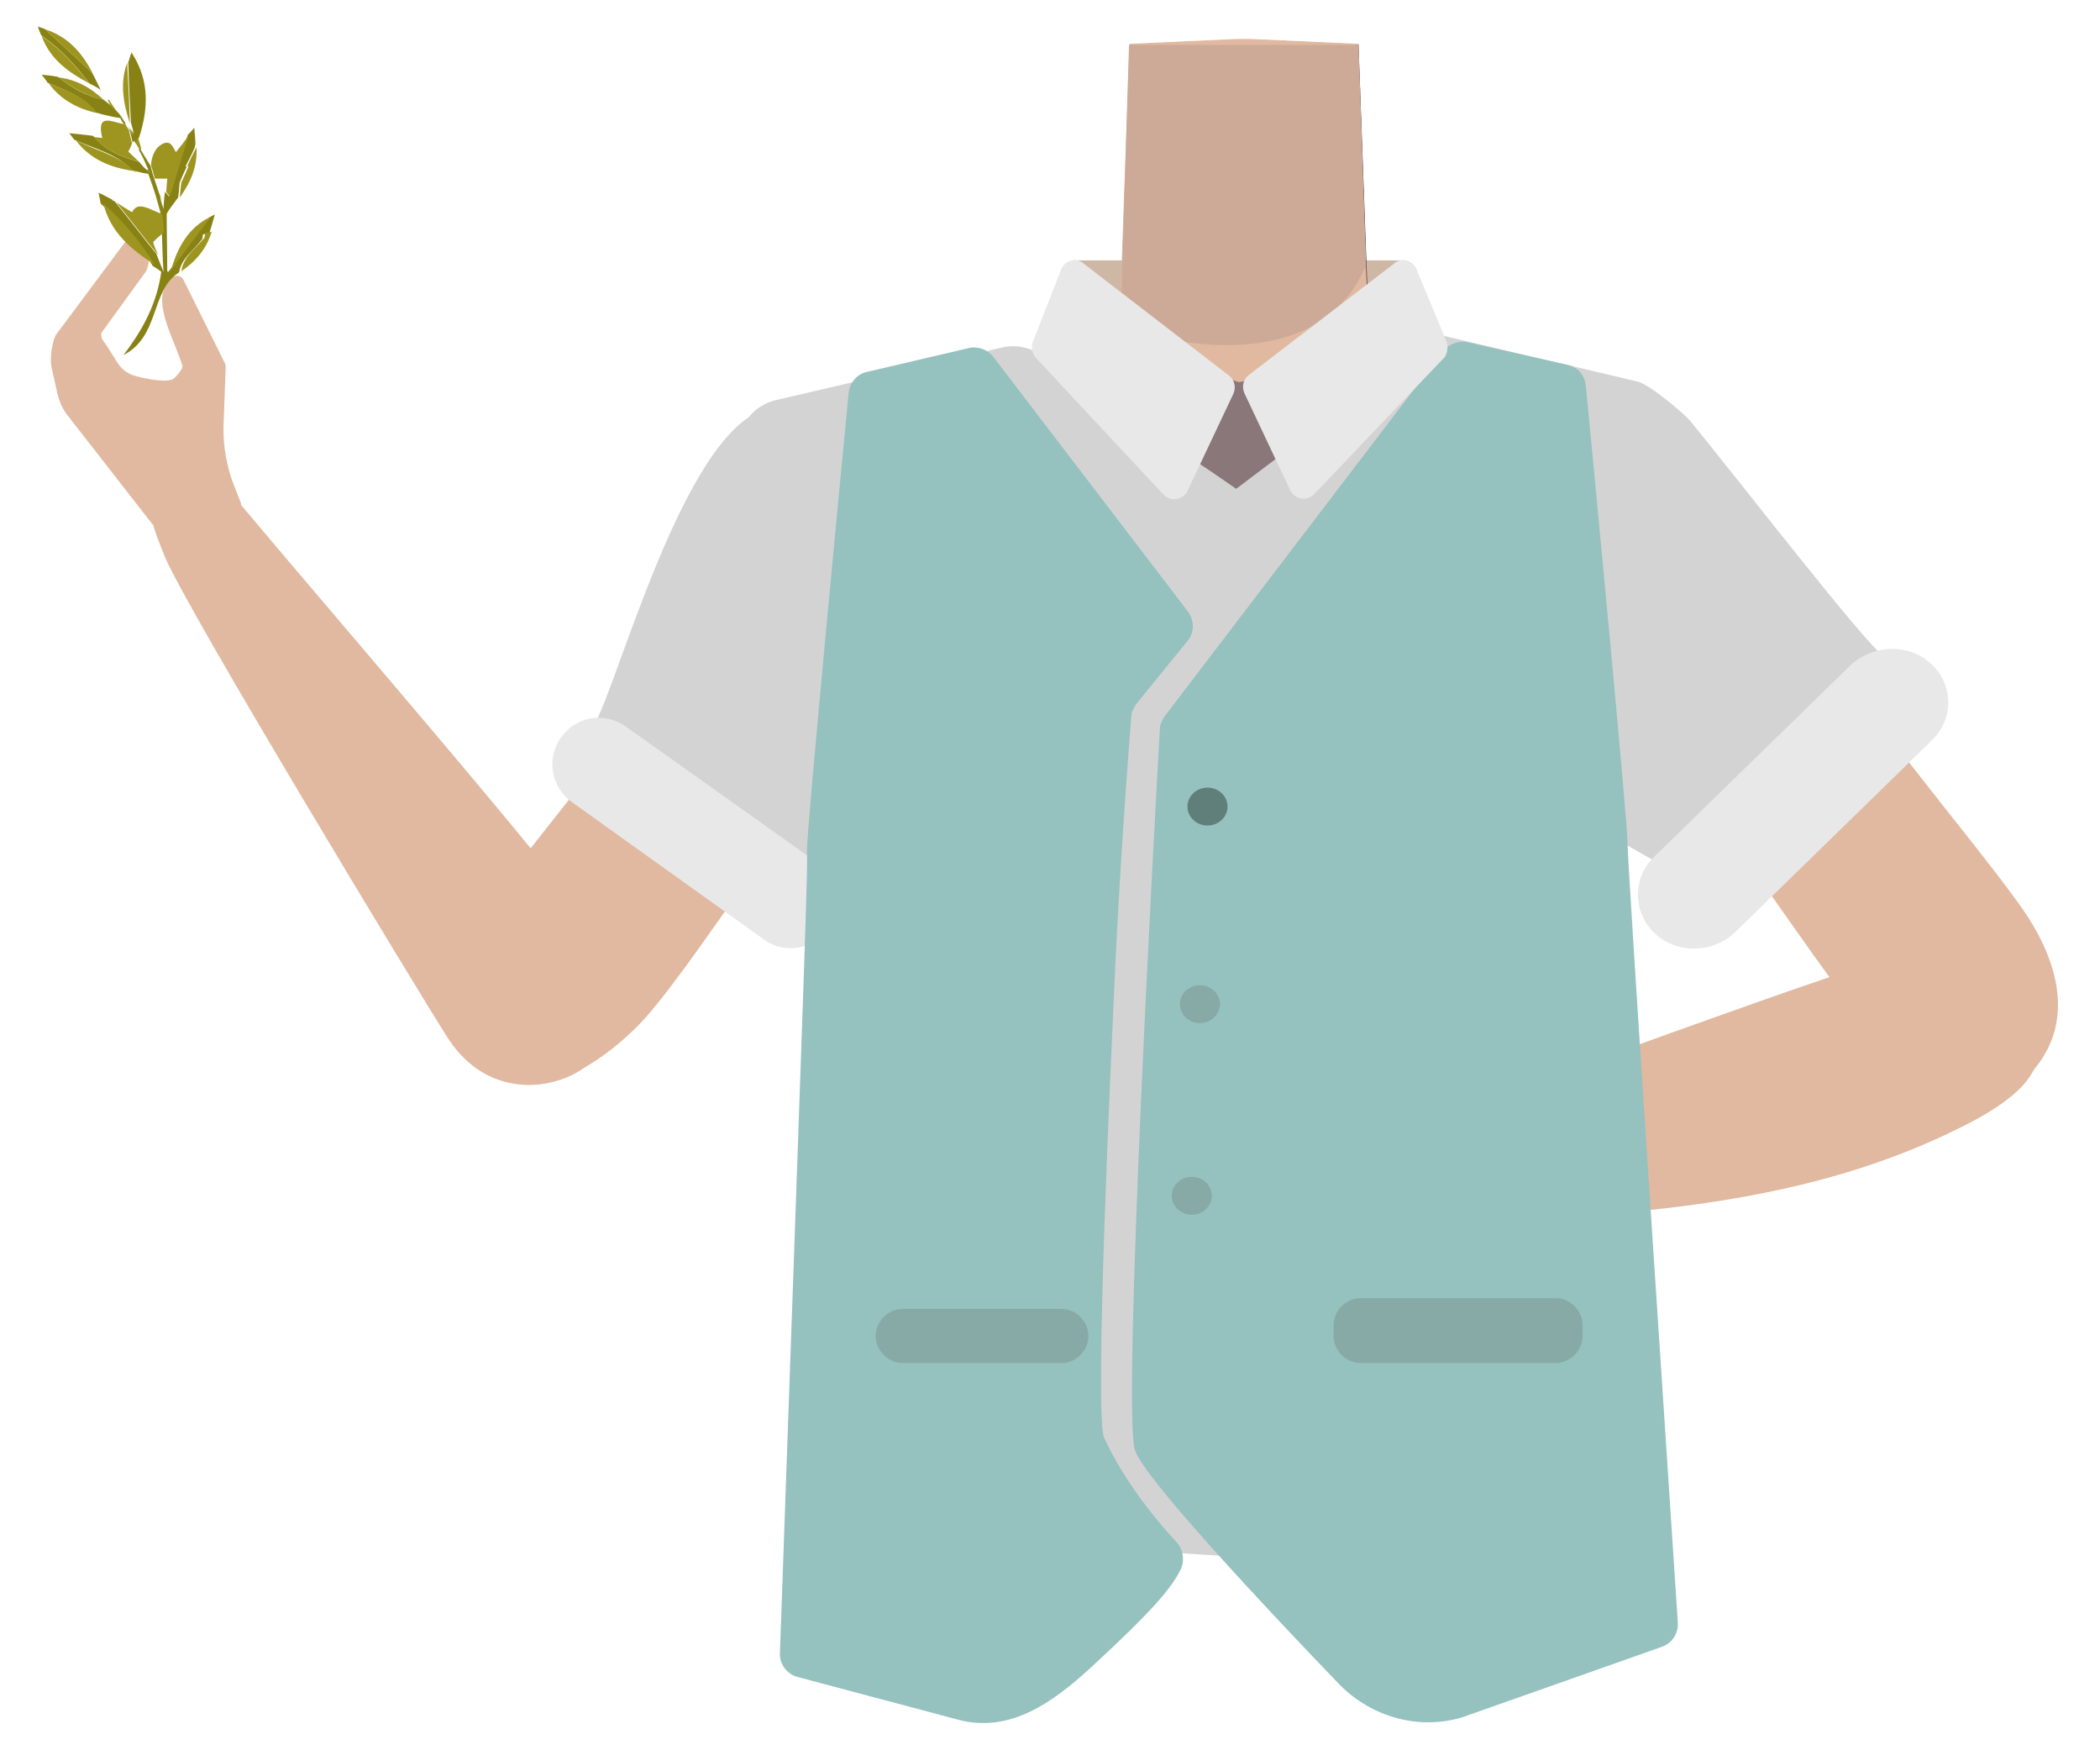 <?xml version="1.0" encoding="utf-8"?>
<!-- Generator: Adobe Illustrator 26.0.3, SVG Export Plug-In . SVG Version: 6.00 Build 0)  -->
<svg version="1.1" id="Calque_9" xmlns="http://www.w3.org/2000/svg" xmlns:xlink="http://www.w3.org/1999/xlink" x="0px" y="0px"
	 viewBox="0 0 388 323.3" style="enable-background:new 0 0 388 323.3;" xml:space="preserve">
<style type="text/css">
	.st0{fill:#CEB7A5;}
	.st1{fill:#401D26;}
	.st2{fill:#E0B9A0;}
	.st3{fill:#CCAA97;}
	.st4{fill:#ED9170;}
	.st5{fill:#D3D3D3;}
	.st6{fill:#95C1BE;}
	.st7{fill:#87AAA7;}
	.st8{fill:#89777A;}
	.st9{fill:#E8E8E8;}
	.st10{fill:#607F7B;}
	.st11{fill:#888215;}
	.st12{fill:#9E9520;}
</style>
<rect x="198.1" y="48.1" class="st0" width="61.1" height="17.6"/>
<path class="st1" d="M290.3,72.9c-5.4,4.8-12,8.4-18.9,10.6c-23.2,7-46.6-3.7-64.4-25.3l1-28l0.8-22l19.9-0.9h2.4l19.9,0.9l0.8,22
	l1.1,30.2C258.3,68.4,275.3,69.4,290.3,72.9z"/>
<path class="st2" d="M325.6,122c-4.4,13.7-32.2-9.3-42.4-0.7c-11.9,10.1,7.2,48.3,5.4,58.5c-1.1,6.8-10.8,24.2-14.9,23.2
	c-11.8-2.7-18.4-22.8-29.1-28.5c-6.2-3.4-8.9-6.6-14.9-2.7c-6-3.9-8.7-0.7-14.9,2.7c-10.7,5.9-17.2,25.8-29.1,28.5
	c-4.2,1-13.8-16.4-14.9-23.2c-1.6-10.1,2.7-29.9-9.1-40.2c-10-8.6-23.3-4-27.8-17.7c-7.6-24,14.7-41.9,25.5-46.1
	c16.6-6.4,40.4-5.6,47.4-15.5l0.1-2.2l1-28l0.8-22l19.9-0.9h2.4l19.9,0.9l0.8,22l1.1,30.2c5.7,8.1,22.5,9,37.6,12.5
	c3.4,0.8,6.6,1.7,9.8,2.9C310.9,80.1,333.3,98,325.6,122z"/>
<path class="st3" d="M207,60.4c0,0,35.2,12.7,45.4-11.4l-1.4-40.7h-42.4L207,60.4z"/>
<path class="st2" d="M191.1,99.2c-4.7,23.4-19.6,26.9-28.2,33.6c-13.7,10.8-31.9,41.6-43.2,54.7c-5.3,6.2-20.1,18.5-29.5,10
	l-4.1-2.7c-11.5-11.5,1-23.3,5.6-29.7c9.4-13.1,30.8-37.6,38-52c5.3-10.8,8.3-22.5,25.2-32.4c0,0,16.7-11,28.6-3.3
	C190.8,82.4,193,89.6,191.1,99.2L191.1,99.2z"/>
<path class="st2" d="M109.5,195.7c10.8-14.8,2.4-19.3-0.9-25.3c-3.5-6.5-50.7-61.1-63.2-76.1c-7.1-8.5-10.6-13.3-16-9.6
	c-5,3.4-0.7,13.8,1,18c3.6,9.1,48.1,82.5,52.3,89C91.4,205.2,106.3,200.1,109.5,195.7z"/>
<path class="st2" d="M273.4,100.9c4.7,23.4,19.6,26.9,28.2,33.6c13.7,10.7,31.9,41.6,43.2,54.7c5.3,6.2,20.1,18.5,29.5,10l0,0
	c11.7-11.5,3.3-26-1.4-32.4c-9.4-13.1-30.8-37.6-38-52c-5.3-10.8-8.3-22.5-25.2-32.4c0,0-16.7-11.1-28.6-3.3
	C273.6,84.1,271.5,91.2,273.4,100.9L273.4,100.9z"/>
<path class="st2" d="M375.2,188.3c-4.2-15.8-16.6-12.8-23.3-12c-7.3,1-74.9,26.2-93.4,32.6c-10.5,3.6-16.1,5.2-14.6,11.7
	c1.4,5.8,12.7,5.4,17.2,5.3c41.9-0.9,73.6-3.7,101.7-17.9C381.2,198.8,376.3,192.3,375.2,188.3z"/>
<path class="st4" d="M215,209.2c-8.3,4.5-20.8,10.1-20.8,10.1s6.4,5,9,5.3c2.2,0.2,11.4-4.4,11.4-4.4l16.4,2.8
	c-3.5,4.9-11.8,7.4-16.3,13c-3.5,4.2-14.5,10.9-19.7,13.1c-2.8,1.2-9.8,1-12.2,2.8c-1.7,1.3-3.2,7.7-3.2,7.7l16.4-1
	c0,0,22.4-7.8,29.6-11.2c7.6-3.5,22.2-12.3,28.1-18.1c1.9-1.9,5.4-5.6,4.2-11c-1.1-4.7-5.9-6.3-9-7.3C244,209.8,215.3,209,215,209.2
	z"/>
<path class="st5" d="M145,164.4c-3.7,2.3-13.2-0.4-16.2-3.5c-10.8-10.7-22.8-24.3-19.7-26.2c3.4-2.3,14.7-47.9,29.2-57.6
	c1.3-1.6,3-2.7,5.1-3.2l41.7-9.7c3.8-0.9,7.8,0.8,9.9,4l23,35.8c2.8,4.4,1.4,10.2-2.9,13.1L145,164.4z"/>
<path class="st5" d="M190.3,69.8c-0.3-0.4,3.6-4.7,3.8-5.1c0.2-0.4,25.7,13.6,26.4,14.3c0.7,0.7,7.8,5.8,7.8,5.8
	s20.5-13.2,21.1-13.2c0.7,0,11.9,1.6,10.3,2.2c-1.5,0.5-15.5,214.8-15.5,214.8s-55.7-3.7-56-3.2C170.8,321.7,190.3,69.8,190.3,69.8z
	"/>
<path class="st5" d="M305.8,159.1c3.6,2.1,8.2,1.4,11.2-1.4c10.7-10.6,34.1-34.4,30.9-36.6c-3.4-2.3-27.5-33.5-35.5-43.2
	c-1.3-1.6-7.7-6.9-9.8-7.4l-41.5-9.8c-3.9-0.9-7.9,0.9-10.1,4.4l-23.4,38.7c-2.6,4.5-1.1,10.2,3.4,12.8L305.8,159.1z"/>
<path class="st6" d="M266.7,64.8l-51.5,67.5c-0.5,0.8-0.9,1.5-0.9,2.5c-0.8,13.6-7,126.1-4.6,133.1c1.7,5.2,24.7,29.7,37.9,43.4
	c5.9,5.9,14.3,8.2,22,6.1c0.1,0,0.2-0.1,0.4-0.1l37.1-13.1c1.9-0.7,3-2.5,2.9-4.4c-1.4-21.6-9.3-139.9-9.3-144.1
	c0-4-6.2-69.1-7.7-84.4c-0.2-2-1.5-3.5-3.4-3.9l-18.6-4.2C269.6,62.9,267.8,63.5,266.7,64.8z"/>
<path class="st7" d="M251.4,239.8h36c2.7,0,5,2.3,5,5v2c0,2.7-2.3,5-5,5h-36c-2.7,0-5-2.3-5-5v-2
	C246.4,242.1,248.7,239.8,251.4,239.8z"/>
<path class="st8" d="M219.4,84.3c0.4,0,9,6,9,6l9.8-7.4l-3.7-13.4l-5.6,1.1c0,0-6.6-2.3-7.5-1.1C220.7,70.6,219.4,84.3,219.4,84.3z"
	/>
<path class="st9" d="M190.8,63.2l5.3-13.5c0.7-1.6,2.7-2.2,4-1.1l27,20.8c1,0.8,1.3,2.1,0.8,3.3l-8.5,18c-0.8,1.6-3,2.1-4.4,0.7
	L191.3,66C190.7,65.3,190.5,64.2,190.8,63.2z"/>
<path class="st9" d="M267.3,63.2l-5.6-13.5c-0.7-1.6-2.7-2.2-4-1.1l-27,20.7c-1,0.8-1.3,2.1-0.8,3.3l8.5,18c0.8,1.6,3,2.1,4.4,0.7
	l24.1-25.3C267.4,65.3,267.6,64.2,267.3,63.2z"/>
<ellipse class="st10" cx="223.1" cy="149" rx="3.7" ry="3.5"/>
<ellipse class="st7" cx="221.7" cy="185.5" rx="3.7" ry="3.5"/>
<ellipse class="st7" cx="220.2" cy="220.9" rx="3.7" ry="3.5"/>
<path class="st2" d="M42.9,88.8c-1.1-3.2-1.7-6.6-1.6-10.1l0.4-10.9c0-0.2,0-0.4-0.1-0.6l-7.7-15.5c-0.4-0.9-1.7-1-2.3-0.2
	c-0.8,0.9-1.4,2-1.5,2.6c-0.9,3.8,2.6,9.9,3.6,13.5c0.2,0.4-1.2,2.1-1.7,2.4c-1.1,0.7-4.6,0.1-6.8-0.5c-1.4-0.3-2.7-1.2-3.5-2.5
	c-0.9-1.4-2.1-3.4-2.8-4.3c-0.2-0.4-0.3-0.9-0.1-1.3L27,50.1c0.6-1.3,0.6-2.7,0.4-3.6c-0.2-1.1-0.9-1.9-1.9-2.1
	c-1-0.2-2-0.3-2.3,0.2L10.3,61.9c-0.7,1.3-1.1,4.4-0.8,5.8l1.1,5c0.4,1.6,1,3,2.1,4.3L27.5,96l0,0.1l0.1,0l0.6,0.8l0,0
	c0.2-0.5,0.7-0.9,1.2-0.9l13.9-1.3c0.9-0.1,1.4-0.9,1.2-1.8L42.9,88.8z"/>
<g id="GcAfxX_00000158726393485427391440000013673085389559127732_">
	<g>
		<path class="st11" d="M25.7,29.9c0.4,0.4,0.8,1,1.3,1.4c0.2,0.1,0.3,0.2,0.7,0.5c-0.3-0.6-0.4-0.7-0.5-0.9c-0.5-1.2-1-2.3-1.6-3.3
			c0.1,0,0.2,0,0.3-0.1c0.6,1,1.2,2,1.9,3.1c0.2,0.7,0.4,1.6,0.7,2.4c0.3,1,0.6,1.8,0.9,2.7c0.2,0.4,0.2,0.7,0.3,1.2
			c0.1,0.5,0.3,1,0.5,1.7c0.1-1.2,0.1-2.2,0.3-3.2c0.1,0.2,0.3,0.3,0.7,0.9c1.3-4.1,2.4-7.8,3.5-11.4c0.3-0.3,0.7-0.7,1.2-1.3
			c0.1,1.3,0.2,2.2,0.2,3.1c-0.1,0.2-0.1,0.3-0.1,0.4c0,0.1,0.1,0.1,0,0.1c-0.5,1.2-1.1,2.3-1.7,3.5c0,0.1,0.2,0.1,0.2,0.1
			c-0.4,0.8-0.8,1.7-1.3,2.9c-0.1,0.6-0.1,1.7-0.3,2.8c-0.8,1.1-1.7,2.2-2.1,3c0,3.8,0.1,7.2,0.1,10.6c-0.1,0,0.1,0.1,0.2,0.1
			c0,0,0.1,0,0.1-0.1c2.5-3.3,5-6.6,7.4-9.9c0.2-0.1,0.5-0.3,1.1-0.6c-0.4,1.5-0.7,2.4-1,3.4c-0.3,0.1-0.8,0.2-1.2,0.3
			c-0.1,0.5-0.1,0.9-0.1,0.8c-1.6,2.2-3.9,3.6-4.3,6.2c-5.4,3.5-3.5,11.8-10.3,15.3c3.9-5.1,6.2-9.8,7-15.4
			c-0.4-0.3-0.8-0.6-1.3-0.9c-0.2-0.1-0.3-0.2-0.4-0.3l0-0.1c-2.7-4.2-5.8-7.9-9.5-11.3c-0.1-0.5-0.2-1.1-0.4-2
			c1,0.4,1.7,0.9,2.4,1.2c0.1,0.1,0.2,0.1,0.2,0.2c0.1,0.1,0.2,0.1,0.4,0.2c2.6,3.2,5.1,6.5,7.7,9.7c0.3,0.8,0.6,1.6,1.3,3.3
			c-0.2-3.2-0.2-5.3-0.3-7.5c-0.1-1.1-0.2-2.1-0.3-3.3l0-0.1c0.1-0.1,0.1-0.1,0-0.2c-0.3-1.1-0.6-2.2-0.9-3.2
			c-0.4-1.3-0.9-2.6-1.3-3.8c-0.9-0.1-1.7-0.3-2.4-0.5c-0.2,0-0.3-0.1-0.4-0.1l-0.1,0c-2.9-3.1-7-4-10.8-5.7
			c-0.2-0.3-0.4-0.5-0.9-1.2c1.7,0.2,3.1,0.3,4.4,0.5C19.5,27.9,22.6,29,25.7,29.9z"/>
		<path class="st12" d="M30.2,26.5c1.4-0.6,1.8,0.8,2.3,1.6c0.9-1.1,1.7-2.1,2.4-3.2c-1.1,3.6-2.2,7.2-3.5,11.4
			c-0.5-0.5-0.6-0.8-0.7-0.9c0.1-0.7,0.1-1.5,0.2-2.4c-0.7,0-1.6,0-2.3,0c-0.2-0.7-0.4-1.6-0.7-2.4C28,28.9,28.6,27.2,30.2,26.5z"/>
		<path class="st11" d="M25.1,26.5c-0.1-0.1-0.2-0.3-0.3-0.5c-0.1,0.2-0.2,0.2-0.3,0.3c-0.2-0.9-0.4-1.7-0.6-2.5
			c0.1,0.2,0.3,0.5,0.4,0.7c0.1,0.1,0.2,0.1,0.3,0.2c0.1,0.1,0.1,0.2-1-1.3c1.3,1.3,1.2,1.3,1.2,1.2c0,0,0-0.1-0.1-0.1
			c-0.2-0.6-0.3-1.2-0.5-1.8c-0.2-3.7-0.4-7.5-0.5-11.2c0.2-0.5,0.3-1.1,0.6-1.8c3.4,5.2,3.1,10.4,1.4,15.7
			C25.4,25.8,25.3,26.3,25.1,26.5z"/>
		<path class="st12" d="M28.3,44.7c0,0.1,0.1,0.4,0.2,0.7c0.1,0.2,0.1,0.3,0.2,0.5c0.2,0.4,0.3,0.8,0.5,1.2
			c-2.6-3.2-5.1-6.5-7.7-9.7c0.9,0.6,1.9,1.2,2.9,1.8c0.8-1.5,1.9-1.1,3.1-0.7c0.8,0.4,1.7,0.7,2.5,1.1c0.1,1.1,0.2,2.1,0.3,3.3
			C29.7,43.4,29.1,43.9,28.3,44.7z"/>
		<path class="st12" d="M23.7,28c0.6,0.6,1.4,1.3,2,1.9c-3.2-0.9-6.2-2.1-8.4-4.6c0.5,0.1,1.1,0.1,1.6,0.2c-1.2-4.8,1.9-2.9,3.9-2.6
			c0.1-0.1,0.2,0,0.3-0.1c0.2,0.4,0.5,0.9,0.7,1.2c0.2,0.9,0.4,1.7,0.6,2.5C24.2,27,24,27.5,23.7,28z"/>
		<path class="st11" d="M21.7,20.7c0.3,0.2,0.4,0.5,0.7,0.8c-0.1,0.1-0.1,0.2-0.2,0.3c-0.6-0.1-1.4-0.2-2.1-0.4
			c-0.1,0-0.3-0.1-0.4-0.1c-0.6-0.1-1.3-0.3-1.9-0.5c-2.3-2.9-5.6-4.1-9-5.5c-0.2-0.4-0.6-0.8-1.1-1.5c1.2,0.1,2,0.2,3,0.4
			c2.6,2,5.2,3.6,8.4,4.2c0.5,0.4,1.1,0.8,1.5,1.2C21.1,20.1,21.5,20.4,21.7,20.7z"/>
		<path class="st12" d="M19.1,37.6c3.7,3.3,6.8,7,9.5,11.3C24.2,46.1,20.4,42.9,19.1,37.6z"/>
		<path class="st11" d="M7.8,6.7L7.8,6.7C7.7,6.6,7.6,6.4,7.5,6.3C7.4,5.9,7.2,5.6,7,4.9c0.5,0.2,0.8,0.3,1.2,0.4
			c2.9,2.7,5.9,5.4,8.8,8.1c0.5,0.9,0.9,1.8,1.6,3.2c-1-0.7-1.6-0.9-2.1-1.2C14,12.1,11.2,9,7.8,6.7z"/>
		<path class="st12" d="M14,25.9c3.6,1.9,7.8,2.7,10.8,5.7C20.5,31,16.7,29.5,14,25.9z"/>
		<path class="st12" d="M7.7,6.7c3.5,2.3,6.2,5.4,8.8,8.7C12.7,13.4,9.3,11,7.7,6.7z"/>
		<path class="st12" d="M39,40c-2.5,3.3-5,6.6-7.4,9.9C32.8,45.7,34.8,42,39,40z"/>
		<path class="st12" d="M9,15.4c3.2,1.3,6.7,2.5,9,5.5C14.3,20.1,11.2,18.4,9,15.4z"/>
		<path class="st12" d="M17.1,13.5c-2.9-2.7-5.9-5.4-8.8-8.1C12.4,6.7,15.1,9.6,17.1,13.5z"/>
		<path class="st12" d="M23.5,11.6c0.2,3.7,0.4,7.5,0.5,11.2C22.8,19.1,22.1,15.4,23.5,11.6z"/>
		<path class="st12" d="M33.5,50.1c0.4-2.7,2.5-4.1,4.3-6.2c-0.1,0.1,0.1-0.3,0.1-0.8c0.3-0.1,0.8-0.2,1.2-0.3
			C38.2,45.9,36.2,48.3,33.5,50.1z"/>
		<path class="st12" d="M33.2,36.5c0.1-1.1,0.2-2,0.3-2.8c0.6-1.2,0.9-2,1.3-2.9c0-0.1-0.2-0.1-0.2-0.1c0.5-1.2,1.1-2.3,1.7-3.5
			C36.5,30.7,35.3,33.6,33.2,36.5z"/>
		<path class="st12" d="M19.2,18.5c-3.2-0.7-5.8-2.3-8.4-4.2C14.1,14.7,16.8,16.2,19.2,18.5z"/>
		<path class="st12" d="M19.9,18.5c0.1,0,0.2-0.1,0.2-0.1c0.5,0.8,1.1,1.6,1.6,2.4c-0.4-0.4-0.8-0.8-1.2-1.1
			C20.4,19.3,20.1,18.9,19.9,18.5z"/>
		<path class="st12" d="M26.1,27.6c-0.1,0-0.2,0-0.3,0.1c-0.2-0.4-0.5-0.9-0.7-1.2c0.1-0.3,0.2-0.7,0.4-1.1
			C25.7,26.2,26,26.9,26.1,27.6z"/>
		<path class="st12" d="M29.2,36.1c0.3,1.1,0.6,2.2,0.9,3.2C29.7,38.2,29.4,37.2,29.2,36.1z"/>
		<path class="st11" d="M22.2,21.8c0.1-0.1,0.1-0.2,0.2-0.3c0.2,0.4,0.5,0.8,0.8,1.3c-0.1,0.1-0.2,0-0.3,0.1
			C22.6,22.6,22.4,22.2,22.2,21.8z"/>
		<path class="st12" d="M19.8,18C19.1,17.4,18.9,17.3,19.8,18C19.1,17.1,19.2,17.3,19.8,18z"/>
		<path class="st12" d="M24.8,31.6c0.2,0,0.3,0.1,0.4,0.1C25.1,31.8,25,31.8,24.8,31.6z"/>
		<path class="st12" d="M7.5,6.3c0.1,0.2,0.2,0.3,0.3,0.5C7.7,6.6,7.6,6.4,7.5,6.3z"/>
		<path class="st12" d="M28.6,49c0.2,0.1,0.3,0.2,0.4,0.3C28.9,49.2,28.7,49,28.6,49z"/>
		<path class="st12" d="M36.4,27.1c0.1-0.2,0.1-0.3,0.1-0.4C36.4,26.9,36.5,27,36.4,27.1z"/>
		<path class="st12" d="M21.2,37c-0.1-0.1-0.2-0.1-0.2-0.2C21.1,36.9,21.2,37,21.2,37z"/>
		<path class="st12" d="M24.6,24.7c0,0.1,0,0.1,0.1,0.1L24.6,25c-0.1-0.1-0.2-0.1-0.3-0.2C24.5,24.7,24.5,24.6,24.6,24.7z"/>
		<path class="st12" d="M19.8,21.3c0.1,0,0.3,0.1,0.4,0.1C20,21.4,19.9,21.3,19.8,21.3z"/>
		<path class="st12" d="M18.5,16.5c0.1,0.1,0.1,0.2,0.1,0.2l-0.1,0C18.5,16.7,18.6,16.6,18.5,16.5L18.5,16.5z"/>
		<path class="st12" d="M29.6,35.9c0.2,0.4,0.2,0.7,0.3,1.2C29.9,36.7,29.8,36.2,29.6,35.9z"/>
		<path class="st12" d="M27.8,32c-0.5-0.3-0.7-0.5-0.7-0.5c0.1-0.1,0.2-0.2,0.3-0.3C27.5,31.3,27.6,31.4,27.8,32z"/>
		<path class="st12" d="M24.7,24.9c0,0.1,0.2,0.1-1.2-1.2C24.7,25.1,24.7,25,24.7,24.9C24.6,24.9,24.7,24.7,24.7,24.9z"/>
		<path class="st11" d="M28.6,45.4c0.1,0.2,0.1,0.3,0.2,0.5C28.7,45.7,28.7,45.6,28.6,45.4z"/>
	</g>
</g>
<path class="st9" d="M152.7,172L152.7,172c-2.9,3.5-7.9,4.2-11.5,1.6l-35.5-25.4c-4.1-2.9-4.9-8.7-1.6-12.5l0,0
	c2.8-3.5,7.8-4.1,11.5-1.5l35.6,25.3C155.2,162.4,156,168.2,152.7,172z"/>
<path class="st9" d="M306.3,172.9L306.3,172.9c4.1,3.4,10.5,3,14.3-0.7l36.4-35.5c4.2-4.1,3.9-10.8-0.7-14.5l0,0
	c-4.1-3.4-10.5-3-14.4,0.7l-36.4,35.5C301.4,162.4,301.7,169.2,306.3,172.9z"/>
<path class="st6" d="M183.5,65.9l36,47.1c1.2,1.6,1.2,3.9-0.1,5.4l-9.5,11.7c-0.5,0.8-0.9,1.5-0.9,2.5c-0.5,6.1-2.4,31.4-3.3,53.7
	c-0.2,4.9-3.6,75.2-1.7,79.3c3.8,8.3,10.1,15.8,13.4,19.3c1.2,1.3,1.5,3.3,0.8,4.9c-1.6,3.4-5.1,7.6-16.7,18.3
	c-7,6.4-14.9,12.1-24.4,9.6l-29.7-7.9c-2-0.5-3.4-2.4-3.3-4.4c5.1-143.8,5.1-143.4,5-148.4c0-4,6.2-69.1,7.7-84.4
	c0.2-1.9,1.5-3.5,3.4-3.9l18.8-4.4C180.7,63.9,182.5,64.6,183.5,65.9z"/>
<path class="st7" d="M166.8,241.8h29.3c2.7,0,5,2.3,5,5l0,0c0,2.7-2.3,5-5,5h-29.3c-2.7,0-5-2.3-5-5l0,0
	C161.8,244.1,164.1,241.8,166.8,241.8z"/>
</svg>
